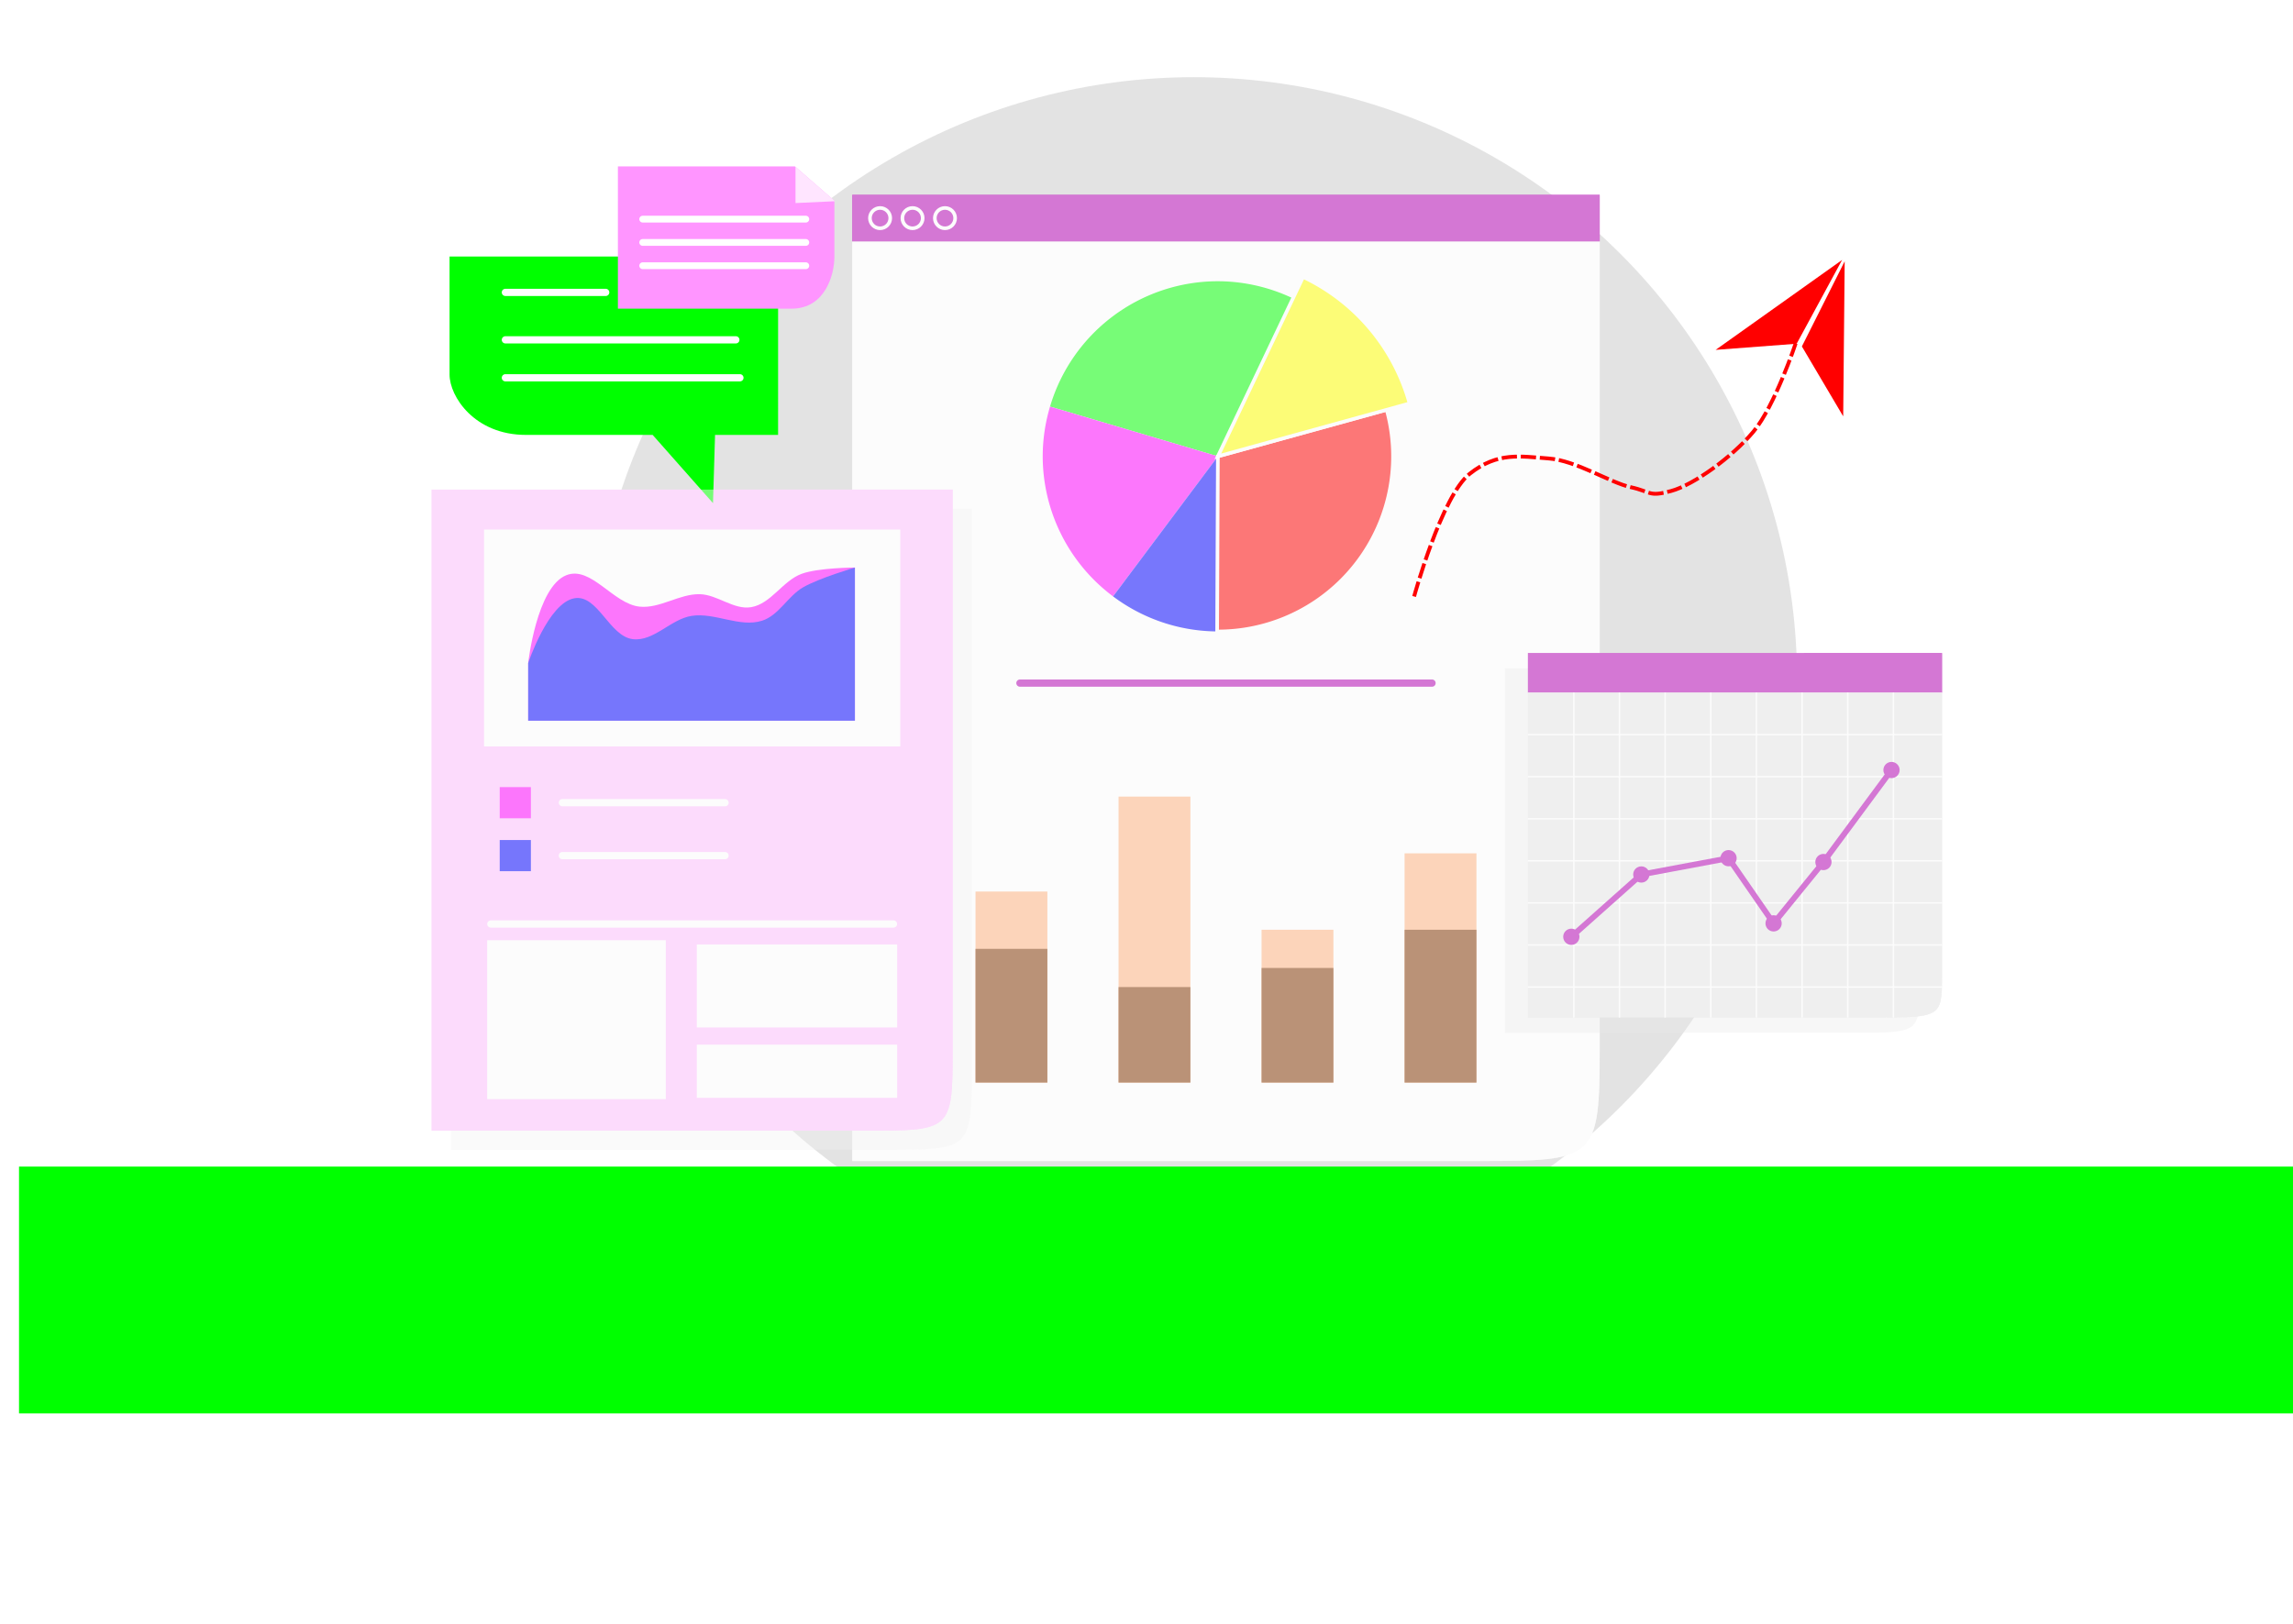 <?xml version="1.0" encoding="UTF-8" standalone="no"?>
<!-- Created with Inkscape (http://www.inkscape.org/) -->

<svg
   xmlns:dc="http://purl.org/dc/elements/1.1/"
   xmlns:cc="http://creativecommons.org/ns#"
   xmlns:rdf="http://www.w3.org/1999/02/22-rdf-syntax-ns#"
   xmlns:svg="http://www.w3.org/2000/svg"
   xmlns="http://www.w3.org/2000/svg"
   xmlns:sodipodi="http://sodipodi.sourceforge.net/DTD/sodipodi-0.dtd"
   xmlns:inkscape="http://www.inkscape.org/namespaces/inkscape"
   width="1200"
   height="850"
   viewBox="0 0 317.5 224.896"
   version="1.1"
   id="svg8"
   inkscape:version="0.92.5 (2060ec1f9f, 2020-04-08)"
   sodipodi:docname="email-header.svg">
  <defs
     id="defs2">
    <filter
       style="color-interpolation-filters:sRGB;"
       inkscape:label="Drop Shadow"
       id="filter961">
      <feFlood
         flood-opacity="0.498"
         flood-color="rgb(0,0,0)"
         result="flood"
         id="feFlood951" />
      <feComposite
         in="flood"
         in2="SourceGraphic"
         operator="in"
         result="composite1"
         id="feComposite953" />
      <feGaussianBlur
         in="composite1"
         stdDeviation="3"
         result="blur"
         id="feGaussianBlur955" />
      <feOffset
         dx="6"
         dy="6"
         result="offset"
         id="feOffset957" />
      <feComposite
         in="SourceGraphic"
         in2="offset"
         operator="over"
         result="fbSourceGraphic"
         id="feComposite959" />
      <feColorMatrix
         result="fbSourceGraphicAlpha"
         in="fbSourceGraphic"
         values="0 0 0 -1 0 0 0 0 -1 0 0 0 0 -1 0 0 0 0 1 0"
         id="feColorMatrix1050" />
      <feFlood
         id="feFlood1052"
         flood-opacity="0.498"
         flood-color="rgb(0,0,0)"
         result="flood"
         in="fbSourceGraphic" />
      <feComposite
         in2="fbSourceGraphic"
         id="feComposite1054"
         in="flood"
         operator="in"
         result="composite1" />
      <feGaussianBlur
         id="feGaussianBlur1056"
         in="composite1"
         stdDeviation="3"
         result="blur" />
      <feOffset
         id="feOffset1058"
         dx="6"
         dy="6"
         result="offset" />
      <feComposite
         in2="offset"
         id="feComposite1060"
         in="fbSourceGraphic"
         operator="over"
         result="composite2" />
    </filter>
    <filter
       style="color-interpolation-filters:sRGB;"
       inkscape:label="Drop Shadow"
       id="filter973">
      <feFlood
         flood-opacity="0.498"
         flood-color="rgb(0,0,0)"
         result="flood"
         id="feFlood963" />
      <feComposite
         in="flood"
         in2="SourceGraphic"
         operator="in"
         result="composite1"
         id="feComposite965" />
      <feGaussianBlur
         in="composite1"
         stdDeviation="3"
         result="blur"
         id="feGaussianBlur967" />
      <feOffset
         dx="6"
         dy="6"
         result="offset"
         id="feOffset969" />
      <feComposite
         in="SourceGraphic"
         in2="offset"
         operator="over"
         result="fbSourceGraphic"
         id="feComposite971" />
      <feColorMatrix
         result="fbSourceGraphicAlpha"
         in="fbSourceGraphic"
         values="0 0 0 -1 0 0 0 0 -1 0 0 0 0 -1 0 0 0 0 1 0"
         id="feColorMatrix1038" />
      <feFlood
         id="feFlood1040"
         flood-opacity="0.498"
         flood-color="rgb(0,0,0)"
         result="flood"
         in="fbSourceGraphic" />
      <feComposite
         in2="fbSourceGraphic"
         id="feComposite1042"
         in="flood"
         operator="in"
         result="composite1" />
      <feGaussianBlur
         id="feGaussianBlur1044"
         in="composite1"
         stdDeviation="3"
         result="blur" />
      <feOffset
         id="feOffset1046"
         dx="6"
         dy="6"
         result="offset" />
      <feComposite
         in2="offset"
         id="feComposite1048"
         in="fbSourceGraphic"
         operator="over"
         result="composite2" />
    </filter>
    <clipPath
       clipPathUnits="userSpaceOnUse"
       id="clipPath977">
      <rect
         style="opacity:1;fill:#ff00ff;fill-opacity:1;stroke:none;stroke-width:377.953;stroke-miterlimit:4;stroke-dasharray:none;stroke-opacity:1"
         id="rect979"
         width="722.516"
         height="133.619"
         x="-568.135"
         y="316.191" />
    </clipPath>
    <filter
       style="color-interpolation-filters:sRGB;"
       inkscape:label="Drop Shadow"
       id="filter1036">
      <feFlood
         flood-opacity="0.498"
         flood-color="rgb(0,0,0)"
         result="flood"
         id="feFlood1026" />
      <feComposite
         in="flood"
         in2="SourceGraphic"
         operator="in"
         result="composite1"
         id="feComposite1028" />
      <feGaussianBlur
         in="composite1"
         stdDeviation="3"
         result="blur"
         id="feGaussianBlur1030" />
      <feOffset
         dx="6"
         dy="6"
         result="offset"
         id="feOffset1032" />
      <feComposite
         in="SourceGraphic"
         in2="offset"
         operator="over"
         result="composite2"
         id="feComposite1034" />
    </filter>
    <filter
       style="color-interpolation-filters:sRGB;"
       inkscape:label="Drop Shadow"
       id="filter1072">
      <feFlood
         flood-opacity="0.498"
         flood-color="rgb(0,0,0)"
         result="flood"
         id="feFlood1062" />
      <feComposite
         in="flood"
         in2="SourceGraphic"
         operator="in"
         result="composite1"
         id="feComposite1064" />
      <feGaussianBlur
         in="composite1"
         stdDeviation="3"
         result="blur"
         id="feGaussianBlur1066" />
      <feOffset
         dx="6"
         dy="6"
         result="offset"
         id="feOffset1068" />
      <feComposite
         in="SourceGraphic"
         in2="offset"
         operator="over"
         result="composite2"
         id="feComposite1070" />
    </filter>
    <filter
       style="color-interpolation-filters:sRGB;"
       inkscape:label="Drop Shadow"
       id="filter1084">
      <feFlood
         flood-opacity="0.498"
         flood-color="rgb(0,0,0)"
         result="flood"
         id="feFlood1074" />
      <feComposite
         in="flood"
         in2="SourceGraphic"
         operator="in"
         result="composite1"
         id="feComposite1076" />
      <feGaussianBlur
         in="composite1"
         stdDeviation="3"
         result="blur"
         id="feGaussianBlur1078" />
      <feOffset
         dx="6"
         dy="6"
         result="offset"
         id="feOffset1080" />
      <feComposite
         in="SourceGraphic"
         in2="offset"
         operator="over"
         result="composite2"
         id="feComposite1082" />
    </filter>
    <filter
       style="color-interpolation-filters:sRGB;"
       inkscape:label="Drop Shadow"
       id="filter1104">
      <feFlood
         flood-opacity="0.498"
         flood-color="rgb(0,0,0)"
         result="flood"
         id="feFlood1094" />
      <feComposite
         in="flood"
         in2="SourceGraphic"
         operator="in"
         result="composite1"
         id="feComposite1096" />
      <feGaussianBlur
         in="composite1"
         stdDeviation="3"
         result="blur"
         id="feGaussianBlur1098" />
      <feOffset
         dx="6"
         dy="6"
         result="offset"
         id="feOffset1100" />
      <feComposite
         in="SourceGraphic"
         in2="offset"
         operator="over"
         result="composite2"
         id="feComposite1102" />
    </filter>
  </defs>
  <sodipodi:namedview
     id="base"
     pagecolor="#ffffff"
     bordercolor="#666666"
     borderopacity="1.0"
     inkscape:pageopacity="0.0"
     inkscape:pageshadow="2"
     inkscape:zoom="0.70475112"
     inkscape:cx="505.95851"
     inkscape:cy="517.49712"
     inkscape:document-units="px"
     inkscape:current-layer="layer1"
     showgrid="false"
     units="px"
     inkscape:pagecheckerboard="true"
     inkscape:snap-center="false"
     inkscape:window-width="1920"
     inkscape:window-height="1055"
     inkscape:window-x="0"
     inkscape:window-y="0"
     inkscape:window-maximized="1"
     inkscape:snap-object-midpoints="true" />
  <g
     inkscape:label="Layer 1"
     inkscape:groupmode="layer"
     id="layer1"
     transform="translate(0,-72.104)">
    <g
       id="g1837"
       transform="translate(53.09,-31.219)"
       style="filter:url(#filter1036)">
      <circle
         r="83.533"
         cy="191.545"
         cx="106.211"
         id="path815"
         style="opacity:1;fill:#d2d2d2;fill-opacity:0.606;stroke:none;stroke-width:0.273;stroke-linecap:round;stroke-linejoin:miter;stroke-miterlimit:4;stroke-dasharray:none;stroke-dashoffset:0;stroke-opacity:1" />
      <path
         sodipodi:nodetypes="cccccc"
         inkscape:connector-curvature="0"
         id="rect817"
         d="M 58.918,130.761 H 162.412 v 111.834 c 0,15.402 -0.58,15.526 -16.822,15.526 H 58.918 Z"
         style="opacity:1;fill:#ffffff;fill-opacity:1;stroke:none;stroke-width:0.3;stroke-linecap:round;stroke-linejoin:miter;stroke-miterlimit:4;stroke-dasharray:none;stroke-dashoffset:0;stroke-opacity:1" />
      <rect
         y="124.303"
         x="58.918"
         height="6.458"
         width="103.494"
         id="rect820"
         style="opacity:1;fill:#b200b2;fill-opacity:1;stroke:none;stroke-width:0.299;stroke-linecap:round;stroke-linejoin:miter;stroke-miterlimit:4;stroke-dasharray:none;stroke-dashoffset:0;stroke-opacity:1" />
      <g
         transform="translate(-3.263,-9.525)"
         id="g992">
        <path
           inkscape:connector-curvature="0"
           style="fill:#00ff00;fill-opacity:1;stroke:none;stroke-width:1px;stroke-linecap:butt;stroke-linejoin:miter;stroke-opacity:1"
           d="m 425.682,228.166 a 91.522,91.522 0 0 0 -87.697,65.51 l 87.697,26.014 39.221,-82.568 a 91.522,91.522 0 0 0 -39.221,-8.955 z"
           transform="matrix(0.265,0,0,0.265,0,85.333)"
           id="path828" />
        <path
           inkscape:connector-curvature="0"
           style="fill:#ff00ff;fill-opacity:1;stroke:none;stroke-width:1px;stroke-linecap:butt;stroke-linejoin:miter;stroke-opacity:1"
           d="m 337.984,293.676 a 91.522,91.522 0 0 0 -3.824,26.014 91.522,91.522 0 0 0 36.76,73.189 l 54.762,-73.189 z"
           transform="matrix(0.265,0,0,0.265,0,85.333)"
           id="path828-1" />
        <path
           inkscape:connector-curvature="0"
           style="fill:#0000ff;fill-opacity:1;stroke:none;stroke-width:1px;stroke-linecap:butt;stroke-linejoin:miter;stroke-opacity:1"
           d="m 425.682,319.689 -54.762,73.189 a 91.522,91.522 0 0 0 54.375,18.312 z"
           transform="matrix(0.265,0,0,0.265,0,85.333)"
           id="path828-1-5" />
        <path
           inkscape:connector-curvature="0"
           style="fill:#ff0000;fill-opacity:1;stroke:#ffffff;stroke-width:1.89;stroke-linecap:butt;stroke-linejoin:miter;stroke-miterlimit:4;stroke-dasharray:none;stroke-opacity:1"
           d="m 513.898,295.338 -88.217,24.352 -0.387,91.502 a 91.522,91.522 0 0 0 0.387,0.019 91.522,91.522 0 0 0 91.521,-91.521 91.522,91.522 0 0 0 -3.305,-24.352 z"
           transform="matrix(0.265,0,0,0.265,0,85.333)"
           id="path828-1-5-9" />
        <path
           inkscape:connector-curvature="0"
           style="fill:#ffff00;fill-opacity:1;stroke:#ffffff;stroke-width:1.89;stroke-linecap:butt;stroke-linejoin:miter;stroke-miterlimit:4;stroke-dasharray:none;stroke-opacity:1"
           d="M 470.221,225.922 425.682,319.689 525.865,292.033 A 103.937,103.937 0 0 0 470.221,225.922 Z"
           transform="matrix(0.265,0,0,0.265,0,85.333)"
           id="path828-1-5-9-8" />
      </g>
      <path
         inkscape:connector-curvature="0"
         id="path985"
         d="M 82.132,191.929 H 139.197"
         style="fill:none;stroke:#b200b2;stroke-width:1;stroke-linecap:round;stroke-linejoin:miter;stroke-miterlimit:4;stroke-dasharray:none;stroke-opacity:1" />
      <g
         transform="translate(0,0.064)"
         id="g1038">
        <circle
           style="opacity:1;fill:none;fill-opacity:0.98;stroke:#ffffff;stroke-width:0.5;stroke-linecap:round;stroke-linejoin:miter;stroke-miterlimit:4;stroke-dasharray:none;stroke-dashoffset:0;stroke-opacity:1"
           id="path1012"
           cx="62.772"
           cy="127.468"
           r="1.408" />
        <circle
           style="opacity:1;fill:none;fill-opacity:0.98;stroke:#ffffff;stroke-width:0.5;stroke-linecap:round;stroke-linejoin:miter;stroke-miterlimit:4;stroke-dasharray:none;stroke-dashoffset:0;stroke-opacity:1"
           id="path1012-9"
           cx="67.265"
           cy="127.468"
           r="1.408" />
        <circle
           style="opacity:1;fill:none;fill-opacity:0.98;stroke:#ffffff;stroke-width:0.5;stroke-linecap:round;stroke-linejoin:miter;stroke-miterlimit:4;stroke-dasharray:none;stroke-dashoffset:0;stroke-opacity:1"
           id="path1012-3"
           cx="71.757"
           cy="127.468"
           r="1.408" />
      </g>
      <g
         transform="translate(3.527)"
         id="g1119">
        <rect
           style="opacity:1;fill:#ffb380;fill-opacity:1;stroke:none;stroke-width:0.353;stroke-linecap:round;stroke-linejoin:miter;stroke-miterlimit:4;stroke-dasharray:none;stroke-dashoffset:0;stroke-opacity:1"
           id="rect1040"
           width="9.949"
           height="26.458"
           x="72.458"
           y="220.797" />
        <rect
           style="opacity:1;fill:#ffb380;fill-opacity:1;stroke:none;stroke-width:0.432;stroke-linecap:round;stroke-linejoin:miter;stroke-miterlimit:4;stroke-dasharray:none;stroke-dashoffset:0;stroke-opacity:1"
           id="rect1040-5"
           width="9.949"
           height="39.608"
           x="92.261"
           y="207.648" />
        <rect
           style="opacity:1;fill:#ffb380;fill-opacity:1;stroke:none;stroke-width:0.316;stroke-linecap:round;stroke-linejoin:miter;stroke-miterlimit:4;stroke-dasharray:none;stroke-dashoffset:0;stroke-opacity:1"
           id="rect1040-4"
           width="9.949"
           height="21.167"
           x="112.065"
           y="226.089" />
        <rect
           style="opacity:1;fill:#ffb380;fill-opacity:1;stroke:none;stroke-width:0.387;stroke-linecap:round;stroke-linejoin:miter;stroke-miterlimit:4;stroke-dasharray:none;stroke-dashoffset:0;stroke-opacity:1"
           id="rect1040-7"
           width="9.949"
           height="31.75"
           x="131.869"
           y="215.506" />
        <rect
           style="opacity:1;fill:#803300;fill-opacity:1;stroke:none;stroke-width:0.296;stroke-linecap:round;stroke-linejoin:miter;stroke-miterlimit:4;stroke-dasharray:none;stroke-dashoffset:0;stroke-opacity:1"
           id="rect1040-1"
           width="9.949"
           height="18.521"
           x="72.458"
           y="228.735" />
        <rect
           style="opacity:1;fill:#803300;fill-opacity:1;stroke:none;stroke-width:0.25;stroke-linecap:round;stroke-linejoin:miter;stroke-miterlimit:4;stroke-dasharray:none;stroke-dashoffset:0;stroke-opacity:1"
           id="rect1040-1-7"
           width="9.949"
           height="13.229"
           x="92.261"
           y="234.027" />
        <rect
           style="opacity:1;fill:#803300;fill-opacity:1;stroke:none;stroke-width:0.274;stroke-linecap:round;stroke-linejoin:miter;stroke-miterlimit:4;stroke-dasharray:none;stroke-dashoffset:0;stroke-opacity:1"
           id="rect1040-1-9"
           width="9.949"
           height="15.875"
           x="112.065"
           y="231.381" />
        <rect
           style="opacity:1;fill:#803300;fill-opacity:1;stroke:none;stroke-width:0.316;stroke-linecap:round;stroke-linejoin:miter;stroke-miterlimit:4;stroke-dasharray:none;stroke-dashoffset:0;stroke-opacity:1"
           id="rect1040-1-8"
           width="9.949"
           height="21.167"
           x="131.869"
           y="226.089" />
      </g>
      <path
         inkscape:connector-curvature="0"
         id="rect817-9"
         d="m 58.918,124.303 v 6.457 127.361 H 145.59 c 16.242,0 16.822,-0.124 16.822,-15.526 v -111.835 -6.457 z"
         style="opacity:1;fill:#f9f9f9;fill-opacity:0.478;stroke:none;stroke-width:0.3;stroke-linecap:round;stroke-linejoin:miter;stroke-miterlimit:4;stroke-dasharray:none;stroke-dashoffset:0;stroke-opacity:1" />
      <path
         inkscape:connector-curvature="0"
         id="rect817-5-3"
         d="m 149.303,189.885 v 5.48 44.997 h 48.015 c 8.998,0 9.319,-0.044 9.319,-5.485 v -39.512 -5.48 z"
         style="opacity:1;fill:#e6e6e6;fill-opacity:0.343;stroke:none;stroke-width:0.133;stroke-linecap:round;stroke-linejoin:miter;stroke-miterlimit:4;stroke-dasharray:none;stroke-dashoffset:0;stroke-opacity:1" />
      <rect
         y="187.768"
         x="152.478"
         height="5.48"
         width="57.334"
         id="rect820-7"
         style="opacity:1;fill:#b200b2;fill-opacity:1;stroke:none;stroke-width:0.205;stroke-linecap:round;stroke-linejoin:miter;stroke-miterlimit:4;stroke-dasharray:none;stroke-dashoffset:0;stroke-opacity:1" />
      <g
         id="g1309">
        <path
           style="opacity:1;fill:#e6e6e6;fill-opacity:1;stroke:none;stroke-width:0.133;stroke-linecap:round;stroke-linejoin:miter;stroke-miterlimit:4;stroke-dasharray:none;stroke-dashoffset:0;stroke-opacity:1"
           d="m 152.478,193.248 h 57.334 v 39.512 c 0,5.442 -0.322,5.485 -9.319,5.485 h -48.015 z"
           id="rect817-5"
           inkscape:connector-curvature="0"
           sodipodi:nodetypes="cccccc" />
        <path
           style="opacity:1;fill:none;fill-opacity:0.571;stroke:#ffffff;stroke-width:0.198;stroke-linecap:butt;stroke-linejoin:miter;stroke-miterlimit:4;stroke-dasharray:none;stroke-dashoffset:0;stroke-opacity:1"
           d="M 158.828,193.248 V 238.245"
           id="path1178"
           inkscape:connector-curvature="0" />
        <path
           style="fill:none;stroke:#ffffff;stroke-width:0.198;stroke-linecap:butt;stroke-linejoin:miter;stroke-miterlimit:4;stroke-dasharray:none;stroke-opacity:1"
           d="m 152.478,199.069 h 57.334"
           id="path1180"
           inkscape:connector-curvature="0" />
        <path
           style="opacity:1;fill:none;fill-opacity:0.571;stroke:#ffffff;stroke-width:0.198;stroke-linecap:butt;stroke-linejoin:miter;stroke-miterlimit:4;stroke-dasharray:none;stroke-dashoffset:0;stroke-opacity:1"
           d="M 165.15,193.248 V 238.245"
           id="path1178-8"
           inkscape:connector-curvature="0" />
        <path
           style="opacity:1;fill:none;fill-opacity:0.571;stroke:#ffffff;stroke-width:0.198;stroke-linecap:butt;stroke-linejoin:miter;stroke-miterlimit:4;stroke-dasharray:none;stroke-dashoffset:0;stroke-opacity:1"
           d="M 171.472,193.248 V 238.245"
           id="path1178-82"
           inkscape:connector-curvature="0" />
        <path
           style="opacity:1;fill:none;fill-opacity:0.571;stroke:#ffffff;stroke-width:0.198;stroke-linecap:butt;stroke-linejoin:miter;stroke-miterlimit:4;stroke-dasharray:none;stroke-dashoffset:0;stroke-opacity:1"
           d="M 177.793,193.248 V 238.245"
           id="path1178-2"
           inkscape:connector-curvature="0" />
        <path
           style="opacity:1;fill:none;fill-opacity:0.571;stroke:#ffffff;stroke-width:0.198;stroke-linecap:butt;stroke-linejoin:miter;stroke-miterlimit:4;stroke-dasharray:none;stroke-dashoffset:0;stroke-opacity:1"
           d="m 184.115,193.248 v 44.997"
           id="path1178-3"
           inkscape:connector-curvature="0" />
        <path
           style="opacity:1;fill:none;fill-opacity:0.571;stroke:#ffffff;stroke-width:0.198;stroke-linecap:butt;stroke-linejoin:miter;stroke-miterlimit:4;stroke-dasharray:none;stroke-dashoffset:0;stroke-opacity:1"
           d="m 190.437,193.248 v 44.997"
           id="path1178-9"
           inkscape:connector-curvature="0" />
        <path
           style="opacity:1;fill:none;fill-opacity:0.571;stroke:#ffffff;stroke-width:0.198;stroke-linecap:butt;stroke-linejoin:miter;stroke-miterlimit:4;stroke-dasharray:none;stroke-dashoffset:0;stroke-opacity:1"
           d="M 196.759,193.248 V 238.245"
           id="path1178-21"
           inkscape:connector-curvature="0" />
        <path
           style="opacity:1;fill:none;fill-opacity:0.571;stroke:#ffffff;stroke-width:0.198;stroke-linecap:butt;stroke-linejoin:miter;stroke-miterlimit:4;stroke-dasharray:none;stroke-dashoffset:0;stroke-opacity:1"
           d="M 203.081,193.248 V 238.245"
           id="path1178-6"
           inkscape:connector-curvature="0" />
        <path
           style="fill:none;stroke:#ffffff;stroke-width:0.198;stroke-linecap:butt;stroke-linejoin:miter;stroke-miterlimit:4;stroke-dasharray:none;stroke-opacity:1"
           d="m 152.478,204.895 h 57.334"
           id="path1180-0"
           inkscape:connector-curvature="0" />
        <path
           style="fill:none;stroke:#ffffff;stroke-width:0.198;stroke-linecap:butt;stroke-linejoin:miter;stroke-miterlimit:4;stroke-dasharray:none;stroke-opacity:1"
           d="m 152.478,210.72 h 57.334"
           id="path1180-5"
           inkscape:connector-curvature="0" />
        <path
           style="fill:none;stroke:#ffffff;stroke-width:0.198;stroke-linecap:butt;stroke-linejoin:miter;stroke-miterlimit:4;stroke-dasharray:none;stroke-opacity:1"
           d="m 152.478,216.545 h 57.334"
           id="path1180-6"
           inkscape:connector-curvature="0" />
        <path
           style="fill:none;stroke:#ffffff;stroke-width:0.198;stroke-linecap:butt;stroke-linejoin:miter;stroke-miterlimit:4;stroke-dasharray:none;stroke-opacity:1"
           d="m 152.478,222.371 h 57.334"
           id="path1180-7"
           inkscape:connector-curvature="0" />
        <path
           style="fill:none;stroke:#ffffff;stroke-width:0.198;stroke-linecap:butt;stroke-linejoin:miter;stroke-miterlimit:4;stroke-dasharray:none;stroke-opacity:1"
           d="m 152.478,228.196 h 57.334"
           id="path1180-56"
           inkscape:connector-curvature="0" />
        <path
           style="fill:none;stroke:#ffffff;stroke-width:0.198;stroke-linecap:butt;stroke-linejoin:miter;stroke-miterlimit:4;stroke-dasharray:none;stroke-opacity:1"
           d="m 152.478,234.022 h 57.334"
           id="path1180-4"
           inkscape:connector-curvature="0" />
      </g>
      <circle
         r="1.125"
         cy="227.063"
         cx="158.484"
         style="fill:#b200b2;stroke:none"
         id="path1319" />
      <circle
         r="1.125"
         cy="218.436"
         cx="168.174"
         style="fill:#b200b2;stroke:none"
         id="path1321" />
      <circle
         r="1.125"
         cy="216.179"
         cx="180.253"
         style="fill:#b200b2;stroke:none"
         id="path1323" />
      <circle
         r="1.125"
         cy="225.205"
         cx="186.491"
         style="fill:#b200b2;stroke:none"
         id="path1325" />
      <circle
         r="1.125"
         cy="216.71"
         cx="193.393"
         style="fill:#b200b2;stroke:none"
         id="path1327" />
      <circle
         r="1.125"
         cy="203.968"
         cx="202.817"
         style="fill:#b200b2;stroke:none"
         id="path1329" />
      <path
         inkscape:connector-curvature="0"
         id="path1333"
         d="m 158.484,227.063 9.69,-8.628"
         style="opacity:1;fill:#b200b2;fill-opacity:1;stroke:#b200b2;stroke-width:0.794;stroke-linecap:butt;stroke-linejoin:miter;stroke-miterlimit:4;stroke-dasharray:none;stroke-dashoffset:0;stroke-opacity:1" />
      <path
         inkscape:connector-curvature="0"
         id="path1335"
         d="m 168.174,218.436 12.079,-2.256"
         style="opacity:1;fill:#b200b2;fill-opacity:1;stroke:#b200b2;stroke-width:0.794;stroke-linecap:butt;stroke-linejoin:miter;stroke-miterlimit:4;stroke-dasharray:none;stroke-dashoffset:0;stroke-opacity:1" />
      <path
         inkscape:connector-curvature="0"
         id="path1337"
         d="m 180.253,216.179 6.239,9.026"
         style="opacity:1;fill:#b200b2;fill-opacity:1;stroke:#b200b2;stroke-width:0.794;stroke-linecap:butt;stroke-linejoin:miter;stroke-miterlimit:4;stroke-dasharray:none;stroke-dashoffset:0;stroke-opacity:1" />
      <path
         inkscape:connector-curvature="0"
         id="path1339"
         d="m 186.491,225.205 6.902,-8.495"
         style="opacity:1;fill:#b200b2;fill-opacity:1;stroke:#b200b2;stroke-width:0.794;stroke-linecap:butt;stroke-linejoin:miter;stroke-miterlimit:4;stroke-dasharray:none;stroke-dashoffset:0;stroke-opacity:1" />
      <path
         inkscape:connector-curvature="0"
         id="path1341"
         d="m 193.393,216.71 9.424,-12.742"
         style="opacity:1;fill:#b200b2;fill-opacity:1;stroke:#b200b2;stroke-width:0.794;stroke-linecap:butt;stroke-linejoin:miter;stroke-miterlimit:4;stroke-dasharray:none;stroke-dashoffset:0;stroke-opacity:1" />
      <path
         inkscape:transform-center-y="18.583688"
         inkscape:transform-center-x="-13.890838"
         sodipodi:nodetypes="cccccc"
         inkscape:connector-curvature="0"
         id="rect817-0-1"
         d="M 3.323,167.78 H 75.469 V 245.74 c 0,10.737 -0.405,10.823 -11.727,10.823 H 3.323 Z"
         style="opacity:1;fill:#f2f2f2;fill-opacity:0.333;stroke:none;stroke-width:0.209;stroke-linecap:round;stroke-linejoin:miter;stroke-miterlimit:4;stroke-dasharray:none;stroke-dashoffset:0;stroke-opacity:1" />
      <path
         sodipodi:nodetypes="cccccc"
         inkscape:connector-curvature="0"
         id="rect817-0"
         d="M 0.677,165.134 H 72.823 v 77.96 c 0,10.737 -0.405,10.823 -11.727,10.823 H 0.677 Z"
         style="opacity:1;fill:#ffc1ff;fill-opacity:1;stroke:none;stroke-width:0.209;stroke-linecap:round;stroke-linejoin:miter;stroke-miterlimit:4;stroke-dasharray:none;stroke-dashoffset:0;stroke-opacity:1" />
      <rect
         y="170.668"
         x="7.936"
         height="30.034"
         width="57.628"
         id="rect1373"
         style="opacity:1;fill:#ffffff;fill-opacity:1;stroke:none;stroke-width:0.824;stroke-linecap:butt;stroke-linejoin:miter;stroke-miterlimit:4;stroke-dasharray:none;stroke-dashoffset:0;stroke-opacity:1" />
      <path
         sodipodi:nodetypes="caaaaacccc"
         inkscape:connector-curvature="0"
         id="rect1375-2"
         d="m 14.045,189.154 c 0,0 1.171,-10.533 5.279,-12.166 3.424,-1.361 6.494,3.985 10.16,4.353 2.817,0.283 5.486,-1.786 8.317,-1.726 2.448,0.052 4.709,2.208 7.123,1.797 2.754,-0.468 4.368,-3.662 6.992,-4.621 2.322,-0.849 7.368,-0.867 7.368,-0.867 v 21.212 h -45.239 z"
         style="opacity:1;fill:#ff00ff;fill-opacity:1;stroke:none;stroke-width:0.794;stroke-linecap:butt;stroke-linejoin:miter;stroke-miterlimit:4;stroke-dasharray:none;stroke-dashoffset:0;stroke-opacity:1" />
      <path
         sodipodi:nodetypes="caaaaacccc"
         inkscape:connector-curvature="0"
         id="rect1375"
         d="m 14.045,189.154 c 0,0 2.783,-8.352 6.406,-8.975 3.246,-0.557 4.824,5.285 8.095,5.667 2.896,0.339 5.248,-2.779 8.129,-3.227 3.219,-0.502 6.645,1.656 9.751,0.671 2.326,-0.738 3.566,-3.4 5.678,-4.621 2.218,-1.282 7.18,-2.744 7.18,-2.744 v 21.212 H 14.045 Z"
         style="opacity:1;fill:#0000ff;fill-opacity:1;stroke:none;stroke-width:0.794;stroke-linecap:butt;stroke-linejoin:miter;stroke-miterlimit:4;stroke-dasharray:none;stroke-dashoffset:0;stroke-opacity:1" />
      <rect
         y="206.334"
         x="10.103"
         height="4.317"
         width="4.317"
         id="rect1397"
         style="opacity:1;fill:#ff00ff;fill-opacity:1;stroke:none;stroke-width:0.794;stroke-linecap:butt;stroke-linejoin:miter;stroke-miterlimit:4;stroke-dasharray:none;stroke-dashoffset:0;stroke-opacity:1" />
      <rect
         y="213.663"
         x="10.103"
         height="4.317"
         width="4.317"
         id="rect1397-0"
         style="opacity:1;fill:#0000ff;fill-opacity:1;stroke:none;stroke-width:0.794;stroke-linecap:butt;stroke-linejoin:miter;stroke-miterlimit:4;stroke-dasharray:none;stroke-dashoffset:0;stroke-opacity:1" />
      <path
         sodipodi:nodetypes="cc"
         inkscape:connector-curvature="0"
         id="path985-4"
         d="M 18.777,208.493 H 41.302"
         style="fill:none;stroke:#ffffff;stroke-width:1;stroke-linecap:round;stroke-linejoin:miter;stroke-miterlimit:4;stroke-dasharray:none;stroke-opacity:1" />
      <path
         sodipodi:nodetypes="cc"
         inkscape:connector-curvature="0"
         id="path985-4-3"
         d="M 18.777,215.822 H 41.302"
         style="fill:none;stroke:#ffffff;stroke-width:1;stroke-linecap:round;stroke-linejoin:miter;stroke-miterlimit:4;stroke-dasharray:none;stroke-opacity:1" />
      <path
         sodipodi:nodetypes="cc"
         inkscape:connector-curvature="0"
         id="path985-4-0"
         d="M 8.874,225.293 H 64.625"
         style="fill:none;stroke:#ffffff;stroke-width:1;stroke-linecap:round;stroke-linejoin:miter;stroke-miterlimit:4;stroke-dasharray:none;stroke-opacity:1" />
      <rect
         y="227.989"
         x="8.814"
         height="21.111"
         width="23.841"
         id="rect1459"
         style="opacity:1;fill:#ffffff;fill-opacity:1;stroke:#ffffff;stroke-width:0.894;stroke-linecap:butt;stroke-linejoin:miter;stroke-miterlimit:4;stroke-dasharray:none;stroke-dashoffset:0;stroke-opacity:1" />
      <rect
         y="228.468"
         x="37.735"
         height="10.812"
         width="27.057"
         id="rect1459-4"
         style="opacity:1;fill:#ffffff;fill-opacity:1;stroke:#ffffff;stroke-width:0.682;stroke-linecap:butt;stroke-linejoin:miter;stroke-miterlimit:4;stroke-dasharray:none;stroke-dashoffset:0;stroke-opacity:1" />
      <rect
         y="242.276"
         x="37.665"
         height="6.821"
         width="27.196"
         id="rect1459-4-7"
         style="opacity:1;fill:#ffffff;fill-opacity:1;stroke:#ffffff;stroke-width:0.543;stroke-linecap:butt;stroke-linejoin:miter;stroke-miterlimit:4;stroke-dasharray:none;stroke-dashoffset:0;stroke-opacity:1" />
      <path
         sodipodi:nodetypes="ccccccccc"
         inkscape:connector-curvature="0"
         id="rect817-0-4"
         d="M 48.65,132.847 H 3.159 v 16.369 c 0,2.988 3.43,8.34 10.569,8.34 h 17.553 l 8.355,9.449 0.283,-9.449 h 8.73 z"
         style="opacity:1;fill:#00ff00;fill-opacity:1;stroke:none;stroke-width:0.088;stroke-linecap:round;stroke-linejoin:miter;stroke-miterlimit:4;stroke-dasharray:none;stroke-dashoffset:0;stroke-opacity:1" />
      <path
         sodipodi:nodetypes="cc"
         inkscape:connector-curvature="0"
         id="path985-4-3-5"
         d="M 10.887,137.818 H 24.778"
         style="fill:none;stroke:#ffffff;stroke-width:1;stroke-linecap:round;stroke-linejoin:miter;stroke-miterlimit:4;stroke-dasharray:none;stroke-opacity:1" />
      <path
         sodipodi:nodetypes="cc"
         inkscape:connector-curvature="0"
         id="path985-4-3-52"
         d="M 10.887,144.388 H 42.799"
         style="fill:none;stroke:#ffffff;stroke-width:1;stroke-linecap:round;stroke-linejoin:miter;stroke-miterlimit:4;stroke-dasharray:none;stroke-opacity:1" />
      <path
         sodipodi:nodetypes="cc"
         inkscape:connector-curvature="0"
         id="path985-4-3-0"
         d="M 10.887,149.644 H 43.362"
         style="fill:none;stroke:#ffffff;stroke-width:1;stroke-linecap:round;stroke-linejoin:miter;stroke-miterlimit:4;stroke-dasharray:none;stroke-opacity:1" />
      <path
         sodipodi:nodetypes="ccccccc"
         inkscape:connector-curvature="0"
         id="rect817-0-8"
         d="m 26.468,120.367 h 24.513 l 5.463,4.763 v 7.777 c 0,2.383 -1.226,7.165 -5.931,7.165 H 26.468 Z"
         style="opacity:1;fill:#ff95ff;fill-opacity:1;stroke:none;stroke-width:0.064;stroke-linecap:round;stroke-linejoin:miter;stroke-miterlimit:4;stroke-dasharray:none;stroke-dashoffset:0;stroke-opacity:1" />
      <path
         inkscape:connector-curvature="0"
         id="path1548"
         transform="matrix(0.265,0,0,0.265,0,85.333)"
         d="m 192.682,132.41 v 18.957 l 20.646,-0.957 z"
         style="opacity:1;fill:#ffe5ff;fill-opacity:1;stroke:none;stroke-width:3;stroke-linecap:butt;stroke-linejoin:miter;stroke-miterlimit:4;stroke-dasharray:none;stroke-dashoffset:0;stroke-opacity:1" />
      <g
         transform="translate(1.587,1.058)"
         id="g1599">
        <path
           style="fill:none;stroke:#ffffff;stroke-width:0.939;stroke-linecap:round;stroke-linejoin:miter;stroke-miterlimit:4;stroke-dasharray:none;stroke-opacity:1"
           d="M 28.314,126.615 H 50.901"
           id="path985-4-09"
           inkscape:connector-curvature="0"
           sodipodi:nodetypes="cc" />
        <path
           style="fill:none;stroke:#ffffff;stroke-width:0.939;stroke-linecap:round;stroke-linejoin:miter;stroke-miterlimit:4;stroke-dasharray:none;stroke-opacity:1"
           d="M 28.314,133.066 H 50.901"
           id="path985-4-3-1"
           inkscape:connector-curvature="0"
           sodipodi:nodetypes="cc" />
        <path
           style="fill:none;stroke:#ffffff;stroke-width:0.939;stroke-linecap:round;stroke-linejoin:miter;stroke-miterlimit:4;stroke-dasharray:none;stroke-opacity:1"
           d="M 28.314,129.841 H 50.901"
           id="path985-4-09-6"
           inkscape:connector-curvature="0"
           sodipodi:nodetypes="cc" />
      </g>
      <path
         sodipodi:nodetypes="czzzzzc"
         inkscape:connector-curvature="0"
         id="path1601"
         d="m 136.716,179.929 c 0,0 3.81,-13.915 7.699,-16.99 3.888,-3.074 7.031,-2.4 10.884,-2.124 3.853,0.276 8.535,3.352 11.415,3.982 2.88,0.63 2.41,1.389 5.575,0.531 3.164,-0.858 8.464,-4.699 11.415,-8.229 2.951,-3.531 5.84,-12.212 5.84,-12.212"
         style="fill:none;stroke:#ff0000;stroke-width:0.529;stroke-linecap:butt;stroke-linejoin:miter;stroke-miterlimit:4;stroke-dasharray:2.117, 0.529;stroke-dashoffset:0;stroke-opacity:1" />
      <g
         transform="matrix(1.531,0,0,1.091,-91.792,-10.953)"
         id="g1630">
        <g
           transform="matrix(0.887,0.649,-0.33,0.887,65.581,-103.263)"
           id="g1634">
          <path
             inkscape:connector-curvature="0"
             id="path1605"
             d="m 186.093,129.348 -0.133,12.088 -6.238,5.442 z"
             style="opacity:1;fill:#ff0000;fill-opacity:1;stroke:none;stroke-width:0.529;stroke-linecap:butt;stroke-linejoin:miter;stroke-miterlimit:4;stroke-dasharray:2.117, 0.529;stroke-dashoffset:0;stroke-opacity:1"
             sodipodi:nodetypes="cccc" />
          <path
             inkscape:connector-curvature="0"
             id="path1605-5"
             d="m 186.357,129.348 0.133,12.088 6.238,5.442 z"
             style="opacity:1;fill:#ff0000;fill-opacity:1;stroke:none;stroke-width:0.529;stroke-linecap:butt;stroke-linejoin:miter;stroke-miterlimit:4;stroke-dasharray:2.117, 0.529;stroke-dashoffset:0;stroke-opacity:1"
             sodipodi:nodetypes="cccc" />
        </g>
      </g>
      <path
         sodipodi:nodetypes="cccccc"
         inkscape:connector-curvature="0"
         id="rect817-0-6"
         d="M 0.677,165.134 H 72.823 v 77.96 c 0,10.737 -0.405,10.823 -11.727,10.823 H 0.677 Z"
         style="opacity:1;fill:#f9f9f9;fill-opacity:0.475;stroke:none;stroke-width:0.209;stroke-linecap:round;stroke-linejoin:miter;stroke-miterlimit:4;stroke-dasharray:none;stroke-dashoffset:0;stroke-opacity:1" />
      <path
         inkscape:connector-curvature="0"
         id="rect820-7-9"
         d="m 152.478,187.768 v 5.48 44.997 h 48.015 c 8.998,0 9.319,-0.044 9.319,-5.485 v -39.512 -5.48 z"
         style="opacity:1;fill:#f9f9f9;fill-opacity:0.478;stroke:none;stroke-width:0.205;stroke-linecap:round;stroke-linejoin:miter;stroke-miterlimit:4;stroke-dasharray:none;stroke-dashoffset:0;stroke-opacity:1" />
    </g>
    <flowRoot
       xml:space="preserve"
       id="flowRoot1010"
       style="fill:black;fill-opacity:1;stroke:none;font-family:Ubuntu;font-style:normal;font-weight:normal;font-size:64px;line-height:1.25;letter-spacing:0px;word-spacing:0px;-inkscape-font-specification:Ubuntu;font-stretch:normal;font-variant:normal;filter:url(#filter1072)"><flowRegion
         id="flowRegion1012"
         style="-inkscape-font-specification:Ubuntu;font-family:Ubuntu;font-weight:normal;font-style:normal;font-stretch:normal;font-variant:normal;"><rect
           id="rect1014"
           width="698.119"
           height="139.056"
           x="-252.571"
           y="-175.894"
           style="-inkscape-font-specification:Ubuntu;font-family:Ubuntu;font-weight:normal;font-style:normal;font-stretch:normal;font-variant:normal;" /></flowRegion><flowPara
         id="flowPara1016"></flowPara></flowRoot>    <flowRoot
       xml:space="preserve"
       id="flowRoot1018"
       style="font-style:normal;font-variant:normal;font-weight:bold;font-stretch:normal;font-size:64px;line-height:1.25;font-family:Ubuntu;-inkscape-font-specification:'Ubuntu Bold';letter-spacing:0px;word-spacing:0px;fill:#00ff00;fill-opacity:1;stroke:none;filter:url(#filter1084)"
       transform="matrix(0.438,0,0,0.438,138.598,316.165)"><flowRegion
         id="flowRegion1020"
         style="font-style:normal;font-variant:normal;font-weight:bold;font-stretch:normal;font-family:Ubuntu;-inkscape-font-specification:'Ubuntu Bold';fill:#00ff00"><rect
           id="rect1022"
           width="730.754"
           height="78.042"
           x="-316.424"
           y="-194.34"
           style="font-style:normal;font-variant:normal;font-weight:bold;font-stretch:normal;font-family:Ubuntu;-inkscape-font-specification:'Ubuntu Bold';fill:#00ff00" /></flowRegion><flowPara
         id="flowPara1024">We Analyze, You Decide </flowPara></flowRoot>    <flowRoot
       xml:space="preserve"
       id="flowRoot1086"
       style="font-style:normal;font-variant:normal;font-weight:normal;font-stretch:normal;font-size:26.667px;line-height:1;font-family:Ubuntu;-inkscape-font-specification:Ubuntu;letter-spacing:0px;word-spacing:0px;fill:#ffffff;fill-opacity:1;stroke:none;filter:url(#filter1104)"
       transform="matrix(0.265,0,0,0.265,90.854,322.139)"><flowRegion
         id="flowRegion1088"
         style="font-style:normal;font-variant:normal;font-weight:normal;font-stretch:normal;font-size:26.667px;line-height:1;font-family:Ubuntu;-inkscape-font-specification:Ubuntu;fill:#ffffff"><rect
           id="rect1090"
           width="1038.665"
           height="100.745"
           x="-235.544"
           y="-200.016"
           style="font-style:normal;font-variant:normal;font-weight:normal;font-stretch:normal;font-size:26.667px;line-height:1;font-family:Ubuntu;-inkscape-font-specification:Ubuntu;fill:#ffffff" /></flowRegion><flowPara
         id="flowPara1092"
         style="font-size:42.667px;text-align:center;text-anchor:middle">Optimize your time to create strategic plans and make better decisions, let us handle the analysis.</flowPara></flowRoot>  </g>
</svg>
